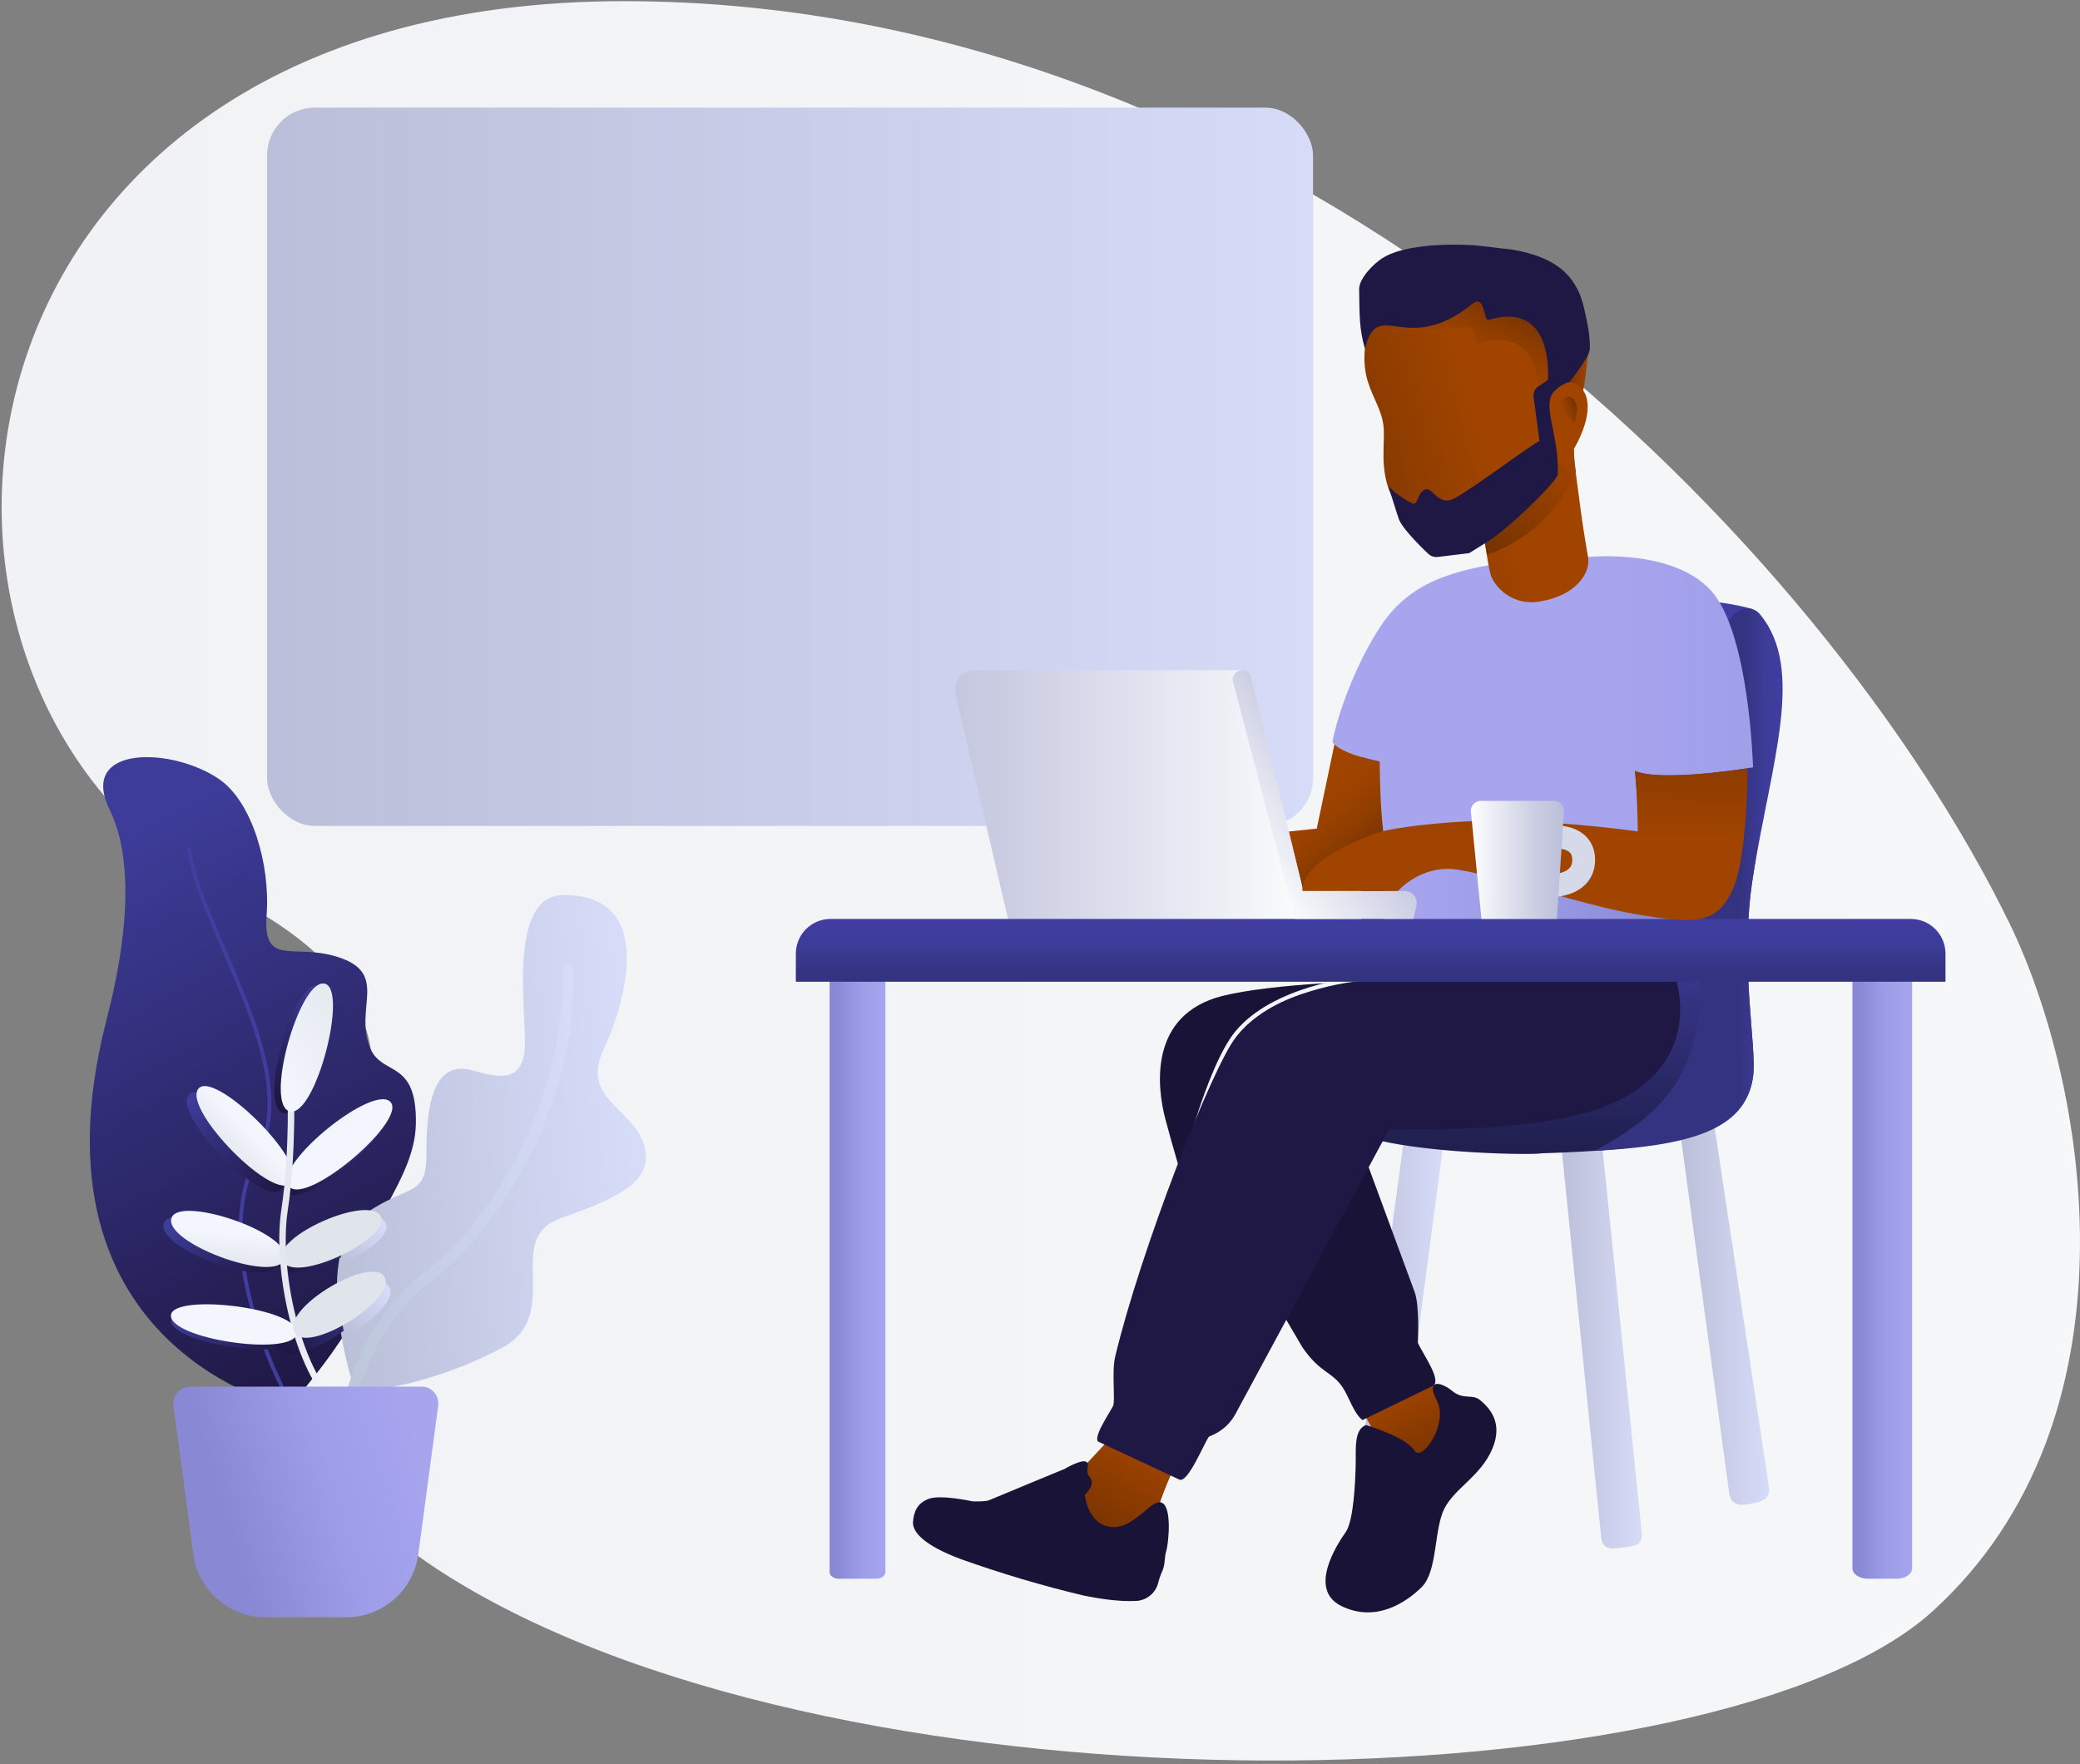 <svg width="500" height="424" viewBox="0 0 500 424" fill="none" xmlns="http://www.w3.org/2000/svg">
<rect x="0" y="0" width="500" height="424" fill="#808080" stroke="none"/>
<path d="M482.935 221.689C439.067 131.992 313.581 0.628 150.534 0.278C-19.617 -0.081 -36.069 168.675 55.638 215.589C147.345 262.502 13.254 320.971 109.107 379.711C206.132 439.169 413.469 433.587 464.506 387.335C515.542 341.083 501.89 260.437 482.935 221.689Z" fill="url(#paint0_linear)"/>
<path d="M69.378 338.26C69.378 338.26 90.909 314.289 88.628 304.839C86.348 295.389 99.713 283.914 99.968 270.15C100.271 254.56 91.938 258.73 89.059 252.064C84.785 242.183 94.298 233.435 79.92 229.656C70.096 227.08 63.174 232.112 64.091 219.967C65.008 207.821 60.606 192.789 52.759 187.335C41.523 179.536 18.66 178.922 26.364 194.64C34.45 211.155 27.321 238.348 25.439 245.796C5.502 324.504 69.378 338.26 69.378 338.26Z" fill="url(#paint1_linear)"/>
<path d="M45.383 203.523C47.847 223.85 73.365 256.314 61.786 278.021C50.207 299.727 67.783 333.308 67.783 333.308" stroke="url(#paint2_linear)" stroke-width="0.93"/>
<path d="M134.673 292.861C120.686 297.805 135.829 315.9 120.534 324.049C105.239 332.199 85.63 336.33 84.729 332.375C84.665 332.112 83.844 329.488 82.975 325.652C82.775 324.767 82.576 323.81 82.376 322.805C82.329 322.526 82.273 322.239 82.217 321.952C81.646 318.892 81.26 315.8 81.061 312.694C81.061 312.598 81.061 312.502 81.061 312.407C80.989 311.171 80.965 309.927 80.989 308.691C81.013 307.455 81.077 306.298 81.204 305.158C81.659 300.756 82.919 296.697 85.494 293.786C86.153 293.03 86.903 292.357 87.727 291.785C98.357 284.392 102.6 287.981 102.52 277.056C102.376 258.332 107.711 255.525 113.987 257.383C120.263 259.241 125.152 259.775 126.085 252.829C127.018 245.884 121.3 215.062 135.59 215.118C160.311 215.198 147.799 246.713 145.303 251.801C139.322 264.057 151.762 265.979 154.721 274.927C157.679 283.874 148.652 287.917 134.673 292.861Z" fill="url(#paint3_linear)"/>
<path d="M81.994 359.281C81.994 359.281 78.238 324.815 104.506 305.501C116.372 296.777 138.429 265.628 136.404 231.912" stroke="url(#paint4_linear)" stroke-width="2.67"/>
<path d="M45.167 263.435C48.429 257.901 71.89 280.724 67.783 285.764C63.676 290.804 42.057 268.691 45.167 263.435Z" fill="url(#paint5_linear)"/>
<path d="M39.25 294.536C39.713 288.093 68.03 297.359 66.579 303.723C65.128 310.086 38.804 300.684 39.25 294.536Z" fill="url(#paint6_linear)"/>
<path d="M92.703 266.107C97.719 270.03 72.959 291.362 68.541 286.633C64.123 281.904 87.927 262.359 92.703 266.107Z" fill="url(#paint7_linear)"/>
<path d="M90.112 292.981C94.33 297.766 70.423 309.727 66.826 304.321C63.23 298.914 86.124 288.435 90.112 292.981Z" fill="url(#paint8_linear)"/>
<path d="M41.124 317.71C39.888 311.793 71.109 315.198 71.372 321.29C71.635 327.383 42.305 323.34 41.124 317.71Z" fill="url(#paint9_linear)"/>
<path d="M88.588 310.82C91.778 316.29 69.45 329.959 66.858 323.986C64.266 318.013 85.502 305.604 88.588 310.82Z" fill="url(#paint10_linear)"/>
<path d="M76.252 236.809C82.552 237.271 74.402 269.018 68.166 267.55C61.93 266.083 70.247 236.37 76.252 236.809Z" fill="url(#paint11_linear)"/>
<path d="M47.536 261.912C50.797 256.378 74.25 279.201 70.144 284.241C66.037 289.281 44.426 267.183 47.536 261.912Z" fill="url(#paint12_linear)"/>
<path d="M41.132 293.228C41.603 286.777 69.92 296.043 68.469 302.415C67.018 308.786 40.67 299.36 41.132 293.228Z" fill="url(#paint13_linear)"/>
<path d="M93.66 264.687C98.676 268.619 73.915 289.943 69.498 285.222C65.08 280.501 88.884 260.947 93.66 264.687Z" fill="url(#paint14_linear)"/>
<path d="M81.715 303.938C82.153 299.608 83.357 295.628 85.829 292.774C88.828 292.175 91.34 292.295 92.432 293.571C94.777 296.171 88.429 301.051 81.715 303.938Z" fill="url(#paint15_linear)"/>
<path d="M91.292 291.968C95.502 296.753 71.595 308.715 68.006 303.308C64.418 297.901 87.273 287.423 91.292 291.968Z" fill="url(#paint16_linear)"/>
<path d="M69.856 260.062C69.856 260.062 70.574 276.553 68.389 290.955C66.204 305.357 71.715 329.711 80.686 337.494" stroke="url(#paint17_linear)" stroke-width="1.55"/>
<path d="M41.124 316.577C39.888 310.668 71.109 314.065 71.372 320.158C71.635 326.25 42.305 322.215 41.124 316.577Z" fill="url(#paint18_linear)"/>
<path d="M82.855 321.266C82.807 320.995 82.751 320.708 82.703 320.469C82.153 317.463 81.783 314.428 81.595 311.378C81.595 311.282 81.595 311.187 81.595 311.091C86.691 308.276 92.129 306.849 93.557 309.297C95.367 312.327 89.131 317.965 82.855 321.266Z" fill="url(#paint19_linear)"/>
<path d="M92.408 306.912C95.638 312.383 73.269 326.051 70.678 320.078C68.086 314.105 89.314 301.713 92.408 306.912Z" fill="url(#paint20_linear)"/>
<path d="M77.775 236.394C84.075 236.848 75.925 268.603 69.697 267.136C63.469 265.668 71.77 235.955 77.775 236.394Z" fill="url(#paint21_linear)"/>
<path d="M83.182 388.73H63.796C55.046 388.725 47.649 382.251 46.483 373.579L41.699 337.869C41.545 336.718 41.894 335.555 42.657 334.679C43.421 333.803 44.524 333.298 45.686 333.292H101.348C102.51 333.295 103.615 333.8 104.379 334.677C105.143 335.553 105.491 336.717 105.335 337.869L100.55 373.579C99.388 382.275 91.955 388.76 83.182 388.73Z" fill="url(#paint22_linear)"/>
<rect x="64.203" y="25.868" width="251.427" height="172.648" rx="11.45" fill="url(#paint23_linear)"/>
<path d="M330.71 365.198C329.3 365.187 327.964 364.567 327.046 363.496C326.129 362.426 325.72 361.01 325.925 359.616L337.416 274.4L346.89 275.493L335.526 361.019C335.183 363.419 330.71 365.198 330.71 365.198Z" fill="url(#paint24_linear)"/>
<path d="M327.536 339.185L331.794 346.896L341.228 353.013L345.191 352.478L350.534 340.517L348.939 335.07L342.161 331.88L327.536 339.185Z" fill="url(#paint25_linear)"/>
<path d="M380.303 94.927C381.037 92.678 381.443 86.761 381.826 84.903C378.836 85.309 376.244 89.783 376.244 92.478C377.002 92.383 379.466 94.376 380.303 94.927Z" fill="url(#paint26_linear)"/>
<path d="M339.753 235.971C331.778 237.327 308.907 241.282 302.943 248.73C298.349 254.472 294.968 271.306 286.914 291.067C284.577 285.198 281.619 274.552 280.136 268.978C278.07 261.211 276.148 243.898 293.78 239.408C305.423 236.442 330.941 235.397 339.753 235.971Z" fill="#191337"/>
<path d="M325.837 235.421C325.837 235.421 306.22 237.407 297.305 248.284C290.327 256.801 284.051 282.726 284.051 282.726" stroke="#F3F6FD" stroke-linecap="round"/>
<path d="M415.678 358.938L403.884 272.104L411.858 268.914L425.199 357.271C425.75 360.413 423.333 360.987 420.949 361.418C418.565 361.848 416.268 362.144 415.678 358.938Z" fill="url(#paint27_linear)"/>
<path d="M384.888 369.345L374.801 270.357H384.641L394.665 368.643C394.888 371.697 392.56 371.577 390.263 371.92C387.711 372.303 385.167 372.797 384.888 369.345Z" fill="url(#paint28_linear)"/>
<path d="M421.403 258.826C419.322 274.209 396.683 276.37 370.367 277.223C369.569 277.63 340.494 277.455 326.954 272.885L327.424 168.722C327.424 159.951 331.188 145.413 344.019 145.198C365.55 144.839 405.55 141.553 421.196 146.394C424.777 159.241 427.384 173.443 421.419 210.565C417.998 231.817 422.408 251.474 421.403 258.826Z" fill="url(#paint29_linear)"/>
<path d="M415.47 152.853C420.255 167.207 419.649 175.501 413.278 198.683C402.663 237.319 420.088 257.152 383.27 276.641C405.598 275.365 419.633 271.92 421.404 258.826C422.408 251.442 417.998 231.817 421.404 210.565C425.797 183.22 433.995 160.876 423.094 147.67C420.08 144.018 413.876 148.005 415.47 152.853Z" fill="url(#paint30_linear)"/>
<path d="M283.014 351.203C276.794 348.898 268.461 344.026 268.461 344.026C268.461 344.026 258.094 355.19 256.938 356.282C260.782 357.805 258.844 368.882 262.018 370.636C265.191 372.391 273.589 364.807 277.632 365.724C277.998 362.167 281.922 353.132 283.014 351.203Z" fill="url(#paint31_linear)"/>
<path d="M344.258 333.204L327.512 341.33C325.439 339.735 324.322 335.9 322.863 333.643C320.231 329.568 317.416 330.19 313.046 323.786L302.113 305.174L325.16 270.15L340.032 310.485C341.308 313.762 340.829 322.75 340.829 322.75C341.978 325.405 346.962 332.16 344.258 333.204Z" fill="#191337"/>
<path d="M421.403 184.44C415.781 185.397 398.429 187.702 392.998 185.285C393.565 190.66 394.147 200.19 394.147 200.19C394.147 200.19 347.767 195.756 330.351 202.399C330.351 201.833 330.351 201.163 330.391 200.429C330.606 194.225 331.627 183.045 331.627 183.045C331.627 183.045 323.23 181.45 320.75 178.922C320.585 178.759 320.44 178.577 320.319 178.38C320.702 175.19 324.545 161.833 331.627 150.892C337.624 141.665 346.092 137.439 361.459 135.293L381.754 133.882C381.754 133.882 401.954 131.745 411.26 141.92C420.566 152.096 421.403 184.44 421.403 184.44Z" fill="url(#paint32_linear)"/>
<path d="M331.659 183.045C331.659 183.045 331.659 192.813 332.496 199.791C316.451 207.024 313.022 212.766 313.23 213.946L309.809 199.879L316.531 199.153L320.781 178.906C323.262 181.434 331.659 183.045 331.659 183.045Z" fill="url(#paint33_linear)"/>
<path d="M311.308 221.011H242.344L229.665 166.673C229.351 165.321 229.672 163.899 230.535 162.812C231.399 161.725 232.711 161.091 234.099 161.091H298.565L311.308 221.011Z" fill="url(#paint34_linear)"/>
<path d="M402.624 234.52C402.624 234.52 411.108 257.088 384.139 266.561C366.699 272.686 333.939 271.418 333.939 271.418L296.978 339.879C295.784 342.083 293.902 343.836 291.619 344.871L290.59 345.341C289.33 347.144 285.558 356.506 283.525 355.652L264.147 346.585C262.416 345.876 266.738 339.608 267.568 337.933C268.142 336.761 267.201 329.767 268.062 326.131C274.043 301.011 291.3 256.49 297.185 249.217C303.182 241.801 312.336 238.523 320.351 237.167C329.011 235.692 339.633 232.056 339.633 232.056L402.624 234.52Z" fill="#1F1844"/>
<path d="M331.172 233.435C331.172 233.435 328.285 233.077 323.78 232.781" stroke="#17FF44" stroke-width="1.95"/>
<path d="M370.175 144.568C365.435 145.481 360.672 143.101 358.557 138.762C358.557 138.762 358.158 138.029 357.632 134.775L357.4 133.332L357.185 132L356.914 130.405C356.152 130.501 355.385 130.552 354.617 130.557C348.596 130.557 338.756 128.164 334.458 119.049C331.451 112.67 333.062 106.219 332.56 102.303C332.057 98.388 330.08 95.836 328.756 91.561C327.057 86.075 328.333 78.739 330.869 76.705C342.249 67.487 365.718 71.314 365.718 71.314C365.718 71.314 373.692 73.611 372.895 89.727C373.596 89.105 372.528 92.638 373.557 92.279C375.71 91.561 377.648 91.641 379.083 92.471C382.233 94.265 383.006 99.6 378.453 107.726C378.405 107.821 378.349 107.917 378.293 108.013C378.314 109.521 378.431 111.026 378.644 112.518C378.644 112.742 378.7 112.973 378.732 113.212C379.099 115.971 379.569 119.544 380.032 122.997C380.702 127.981 381.467 132.247 381.738 133.906C382.4 137.909 378.644 143.196 370.175 144.568Z" fill="url(#paint35_linear)"/>
<path d="M372.911 89.703C373.708 73.587 365.734 71.29 365.734 71.29C365.734 71.29 342.265 67.463 330.885 76.681C329.099 78.116 329.187 81.203 329.107 83.858C333.525 79.209 343.788 79.472 351.754 78.635C355.566 78.236 354.41 82.526 355.494 82.574C363.708 79.927 369.848 83.419 369.912 95.509L373.501 92.271C372.616 92.383 373.589 89.105 372.911 89.703Z" fill="url(#paint36_linear)"/>
<path d="M455.933 379.472H449.035C446.97 379.472 445.295 378.348 445.295 376.952V232.239H459.649V376.952C459.673 378.348 457.998 379.472 455.933 379.472Z" fill="url(#paint37_linear)"/>
<path d="M210.614 379.472H201.643C200.415 379.472 199.418 378.754 199.418 377.877V232.239H212.839V377.869C212.839 378.754 211.842 379.472 210.614 379.472Z" fill="url(#paint38_linear)"/>
<path d="M400.239 228.427L332.727 221.011V198.683L407.998 204.974L400.239 228.427Z" fill="url(#paint39_linear)"/>
<path d="M199.641 220.884H459.33C461.54 220.884 463.66 221.762 465.223 223.324C466.786 224.887 467.663 227.007 467.663 229.217V235.971H191.308V229.217C191.308 224.615 195.039 220.884 199.641 220.884V220.884Z" fill="url(#paint40_linear)"/>
<path d="M340.51 217.622L339.785 220.86H311.308L296.403 163.93C296.225 163.25 296.373 162.527 296.802 161.971C297.231 161.415 297.894 161.09 298.596 161.091C299.639 161.095 300.544 161.809 300.789 162.821L309.809 199.879L313.23 213.938V213.994C313.227 214.039 313.227 214.084 313.23 214.129V214.177H337.624C338.5 214.151 339.339 214.528 339.902 215.2C340.465 215.872 340.689 216.764 340.51 217.622Z" fill="url(#paint41_linear)"/>
<path d="M382.169 83.954C382.273 81.131 381.73 78.148 380.797 74.089C378.796 65.317 372.919 61.673 363.716 60.022L354.944 59.002C354.147 58.914 339.442 57.837 332.616 61.864C330.048 63.38 326.675 67.056 326.715 69.504C326.818 75.756 326.715 79.073 328.126 83.858C331.132 71.059 337.943 86.043 353.971 72.997C356.946 70.605 356.635 76.888 357.711 76.936C366.986 73.946 373.581 78.762 371.866 94.935C374.258 93.507 375.853 92.032 377.281 91.841C379.091 89.544 382.105 85.437 382.169 83.954Z" fill="#1F1844"/>
<path d="M378.788 113.188C374.972 122.713 367.168 130.083 357.44 133.348L357.225 132.016L356.954 130.421C356.192 130.517 355.425 130.568 354.657 130.573C359.362 126.522 372.448 115.07 378.509 107.742C378.461 107.837 378.405 107.933 378.349 108.029C378.37 109.537 378.487 111.041 378.7 112.534C378.692 112.718 378.716 112.949 378.788 113.188Z" fill="url(#paint42_linear)"/>
<path d="M373.485 94.201C373.772 93.874 374.665 93.069 374.665 93.069L373.979 90.086L369.769 92.901C368.958 93.443 368.525 94.398 368.652 95.365L370.064 105.963C364.226 109.544 350.925 119.831 348.413 120.254C345.223 120.788 344.155 116.801 342.432 117.726C340.71 118.651 340.965 121.051 339.769 121.051C339.147 121.051 335.072 118.499 333.732 116.777C333.732 116.777 335.805 123.539 336.252 124.751C337.281 127.51 343.285 133.069 343.285 133.069C343.902 133.682 344.767 133.977 345.63 133.866L353.158 132.957L356.946 130.604C362.225 127.566 374.45 115.604 374.49 113.962C374.753 104.4 370.614 97.447 373.485 94.201Z" fill="#1F1844"/>
<path d="M374.801 97.168C374.801 97.168 376.491 93.978 378.286 95.971C380.08 97.965 378.286 102.048 378.286 102.048L374.801 97.168Z" fill="url(#paint43_linear)"/>
<path d="M420.088 184.679C420.016 191.514 419.514 207.008 416.587 213.627C412.775 222.247 407.552 222.144 393.277 219.743C379.003 217.343 355.359 208.842 348.006 208.842C340.654 208.842 336.045 214.161 336.045 214.161H313.11C312.903 212.981 312.998 206.904 330.423 200.429C333.341 199.193 341.754 198.172 349.043 197.646C369.059 196.203 393.7 199.855 393.7 199.855C393.7 199.855 393.596 190.66 393.03 185.286C398.389 187.678 415.112 185.429 420.088 184.679Z" fill="url(#paint44_linear)"/>
<path d="M373.397 201.171C373.397 201.171 380.686 200.573 380.686 206.681C380.686 212.789 373.397 212.845 373.397 212.845" stroke="#D6D9E8" stroke-width="5.49"/>
<path d="M374.25 220.86H356.116L353.581 195.062C353.532 194.382 353.776 193.714 354.251 193.225C354.726 192.736 355.388 192.473 356.069 192.502H373.453C374.122 192.473 374.773 192.725 375.248 193.198C375.722 193.671 375.976 194.321 375.949 194.99L374.25 220.86Z" fill="url(#paint45_linear)"/>
<path d="M233.78 360.868C233.78 360.868 226.22 359.201 223.325 360.238C220.431 361.274 219.689 363.427 219.474 365.732C219.258 368.037 221.707 371.314 231.101 374.799C240.724 378.227 250.526 381.134 260.463 383.507C263.533 384.129 268.748 385.054 273.222 384.799C275.74 384.621 277.851 382.829 278.437 380.373C278.668 379.455 278.977 378.559 279.362 377.694C280.16 376.099 279.864 374.217 280.327 372.909C280.79 371.601 281.882 362.542 279.362 361.234C276.842 359.927 272.695 367.67 267.049 367.032C261.404 366.394 260.774 359.329 260.774 359.329C260.774 359.329 263.469 356.864 262.026 355.142C260.582 353.419 262.233 352.032 261.093 351.354C259.952 350.676 255.893 353.085 255.893 353.085C255.893 353.085 242.855 358.451 237.743 360.604C236.707 360.995 233.78 360.868 233.78 360.868Z" fill="#191337"/>
<path d="M328.357 342.518C328.357 342.518 338.03 345.429 339.92 348.579C341.81 351.729 348.262 342.12 345.415 336.689C342.568 331.258 346.451 332.144 349.123 334.352C351.794 336.561 353.955 334.959 355.821 336.553C357.687 338.148 361.523 341.657 358.724 348.252C355.925 354.847 349.657 357.702 347.177 362.654C344.697 367.606 345.582 377.694 341.762 381.466C337.943 385.238 330.686 390.062 322.456 386.035C314.226 382.008 321.579 370.987 323.493 368.252C325.407 365.517 325.781 356.131 325.885 352.303C325.989 348.475 325.359 343.659 328.357 342.518Z" fill="#191337"/>
<defs>
<linearGradient id="paint0_linear" x1="0.391" y1="423.177" x2="500" y2="423.177" gradientUnits="userSpaceOnUse">
<stop stop-color="#F0F2F5"/>
<stop offset="0.99" stop-color="#F5F7F8"/>
</linearGradient>
<linearGradient id="paint1_linear" x1="106.433" y1="317.694" x2="41.196" y2="193.146" gradientUnits="userSpaceOnUse">
<stop stop-color="#1F1844"/>
<stop offset="0.99" stop-color="#3D3C99"/>
</linearGradient>
<linearGradient id="paint2_linear" x1="79.476" y1="283.526" x2="35.015" y2="273.475" gradientUnits="userSpaceOnUse">
<stop stop-color="#3F3D9E"/>
<stop offset="0.99" stop-color="#423E9F"/>
</linearGradient>
<linearGradient id="paint3_linear" x1="83.456" y1="340.616" x2="156.961" y2="334.006" gradientUnits="userSpaceOnUse">
<stop offset="0.01" stop-color="#BBC0D9"/>
<stop offset="1" stop-color="#D6DBF8"/>
</linearGradient>
<linearGradient id="paint4_linear" x1="80.908" y1="361.25" x2="137.381" y2="361.285" gradientUnits="userSpaceOnUse">
<stop stop-color="#BAC6D8"/>
<stop offset="0.99" stop-color="#D6DBF8"/>
</linearGradient>
<linearGradient id="paint5_linear" x1="78.503" y1="274.245" x2="55.762" y2="252.878" gradientUnits="userSpaceOnUse">
<stop stop-color="#1F1844"/>
<stop offset="0.99" stop-color="#3D3C99"/>
</linearGradient>
<linearGradient id="paint6_linear" x1="76.261" y1="297.637" x2="63.56" y2="279.413" gradientUnits="userSpaceOnUse">
<stop stop-color="#1F1844"/>
<stop offset="0.99" stop-color="#3D3C99"/>
</linearGradient>
<linearGradient id="paint7_linear" x1="79.88" y1="295.637" x2="100.02" y2="273.934" gradientUnits="userSpaceOnUse">
<stop stop-color="#1F1844"/>
<stop offset="0.99" stop-color="#3D3C99"/>
</linearGradient>
<linearGradient id="paint8_linear" x1="76.894" y1="310.594" x2="89.282" y2="292.471" gradientUnits="userSpaceOnUse">
<stop stop-color="#1F1844"/>
<stop offset="0.99" stop-color="#3D3C99"/>
</linearGradient>
<linearGradient id="paint9_linear" x1="77.083" y1="316.383" x2="62.365" y2="299.238" gradientUnits="userSpaceOnUse">
<stop stop-color="#1F1844"/>
<stop offset="0.99" stop-color="#3D3C99"/>
</linearGradient>
<linearGradient id="paint10_linear" x1="76.922" y1="330.822" x2="91.712" y2="313.097" gradientUnits="userSpaceOnUse">
<stop stop-color="#1F1844"/>
<stop offset="0.99" stop-color="#3D3C99"/>
</linearGradient>
<linearGradient id="paint11_linear" x1="69.881" y1="228.891" x2="51.475" y2="241.425" gradientUnits="userSpaceOnUse">
<stop offset="0.01" stop-color="#3D3C99"/>
<stop offset="1" stop-color="#1F1844"/>
</linearGradient>
<linearGradient id="paint12_linear" x1="56.839" y1="281.911" x2="63.592" y2="275.373" gradientUnits="userSpaceOnUse">
<stop stop-color="#E0E4EB"/>
<stop offset="0.99" stop-color="#F3F6FD"/>
</linearGradient>
<linearGradient id="paint13_linear" x1="61.469" y1="305.883" x2="62.185" y2="296.677" gradientUnits="userSpaceOnUse">
<stop stop-color="#E0E4EB"/>
<stop offset="0.99" stop-color="#F3F6FD"/>
</linearGradient>
<linearGradient id="paint14_linear" x1="62.974" y1="271.144" x2="67.717" y2="279.184" gradientUnits="userSpaceOnUse">
<stop stop-color="#E0E4EB"/>
<stop offset="0.99" stop-color="#F3F6FD"/>
</linearGradient>
<linearGradient id="paint15_linear" x1="85.891" y1="308.115" x2="95.963" y2="298.314" gradientUnits="userSpaceOnUse">
<stop offset="0.01" stop-color="#BBC0D9"/>
<stop offset="1" stop-color="#D6DBF8"/>
</linearGradient>
<linearGradient id="paint16_linear" x1="67.296" y1="306.933" x2="68.986" y2="315.91" gradientUnits="userSpaceOnUse">
<stop stop-color="#E0E4EB"/>
<stop offset="0.99" stop-color="#F3F6FD"/>
</linearGradient>
<linearGradient id="paint17_linear" x1="66.284" y1="341.988" x2="79.788" y2="341.901" gradientUnits="userSpaceOnUse">
<stop stop-color="#E0E4EB"/>
<stop offset="0.99" stop-color="#F3F6FD"/>
</linearGradient>
<linearGradient id="paint18_linear" x1="73.373" y1="331.376" x2="73.413" y2="322.208" gradientUnits="userSpaceOnUse">
<stop stop-color="#E0E4EB"/>
<stop offset="0.99" stop-color="#F3F6FD"/>
</linearGradient>
<linearGradient id="paint19_linear" x1="86.255" y1="324.155" x2="96.794" y2="314.074" gradientUnits="userSpaceOnUse">
<stop offset="0.01" stop-color="#BBC0D9"/>
<stop offset="1" stop-color="#D6DBF8"/>
</linearGradient>
<linearGradient id="paint20_linear" x1="79.183" y1="327.374" x2="81.148" y2="337.739" gradientUnits="userSpaceOnUse">
<stop stop-color="#E0E4EB"/>
<stop offset="0.99" stop-color="#F3F6FD"/>
</linearGradient>
<linearGradient id="paint21_linear" x1="71.417" y1="228.469" x2="53.013" y2="240.981" gradientUnits="userSpaceOnUse">
<stop stop-color="#E6EAF1"/>
<stop offset="0.99" stop-color="#F3F6FD"/>
</linearGradient>
<linearGradient id="paint22_linear" x1="55.407" y1="388.511" x2="108.539" y2="372.388" gradientUnits="userSpaceOnUse">
<stop offset="0.11" stop-color="#8988D5"/>
<stop offset="0.56" stop-color="#9D9CE8"/>
<stop offset="1" stop-color="#A7A5EE"/>
</linearGradient>
<linearGradient id="paint23_linear" x1="64.203" y1="198.515" x2="315.63" y2="198.515" gradientUnits="userSpaceOnUse">
<stop offset="0.01" stop-color="#BBBFD9"/>
<stop offset="1" stop-color="#D6DBF8"/>
</linearGradient>
<linearGradient id="paint24_linear" x1="325.837" y1="365.3" x2="346.898" y2="365.3" gradientUnits="userSpaceOnUse">
<stop offset="0.01" stop-color="#BBBFD9"/>
<stop offset="1" stop-color="#D6DBF8"/>
</linearGradient>
<linearGradient id="paint25_linear" x1="355.767" y1="347.004" x2="347.178" y2="329.126" gradientUnits="userSpaceOnUse">
<stop stop-color="#753200"/>
<stop offset="1" stop-color="#A04400"/>
</linearGradient>
<linearGradient id="paint26_linear" x1="376.22" y1="94.952" x2="381.826" y2="94.952" gradientUnits="userSpaceOnUse">
<stop stop-color="#753200"/>
<stop offset="1" stop-color="#A04400"/>
</linearGradient>
<linearGradient id="paint27_linear" x1="403.884" y1="361.737" x2="425.303" y2="361.737" gradientUnits="userSpaceOnUse">
<stop offset="0.01" stop-color="#BBBFD9"/>
<stop offset="1" stop-color="#D6DBF8"/>
</linearGradient>
<linearGradient id="paint28_linear" x1="374.809" y1="372.193" x2="394.689" y2="372.193" gradientUnits="userSpaceOnUse">
<stop offset="0.01" stop-color="#BBBFD9"/>
<stop offset="1" stop-color="#D6DBF8"/>
</linearGradient>
<linearGradient id="paint29_linear" x1="424.216" y1="275.955" x2="424.216" y2="144.352" gradientUnits="userSpaceOnUse">
<stop stop-color="#201F4F"/>
<stop offset="0.39" stop-color="#3D3C99"/>
<stop offset="1" stop-color="#403DA0"/>
</linearGradient>
<linearGradient id="paint30_linear" x1="417.065" y1="230.226" x2="429.04" y2="230.371" gradientUnits="userSpaceOnUse">
<stop offset="0.11" stop-color="#343381"/>
<stop offset="0.56" stop-color="#3D3C99"/>
<stop offset="1" stop-color="#403DA0"/>
</linearGradient>
<linearGradient id="paint31_linear" x1="273.711" y1="376.353" x2="286.718" y2="353.519" gradientUnits="userSpaceOnUse">
<stop stop-color="#753200"/>
<stop offset="1" stop-color="#A04400"/>
</linearGradient>
<linearGradient id="paint32_linear" x1="385.207" y1="207.174" x2="500.327" y2="207.174" gradientUnits="userSpaceOnUse">
<stop stop-color="#A7A5EE"/>
<stop offset="0.44" stop-color="#9D9CE8"/>
<stop offset="0.89" stop-color="#8988D5"/>
</linearGradient>
<linearGradient id="paint33_linear" x1="332.706" y1="203.169" x2="319.596" y2="186.928" gradientUnits="userSpaceOnUse">
<stop stop-color="#753200"/>
<stop offset="0.05" stop-color="#793300"/>
<stop offset="0.38" stop-color="#8E3D00"/>
<stop offset="0.7" stop-color="#9C4200"/>
<stop offset="1" stop-color="#A04400"/>
</linearGradient>
<linearGradient id="paint34_linear" x1="209.641" y1="230.366" x2="316.93" y2="230.366" gradientUnits="userSpaceOnUse">
<stop offset="0.01" stop-color="#BBBFD9"/>
<stop offset="0.29" stop-color="#CACDE2"/>
<stop offset="0.84" stop-color="#F2F3F8"/>
<stop offset="1" stop-color="white"/>
</linearGradient>
<linearGradient id="paint35_linear" x1="323.395" y1="160.544" x2="368.38" y2="147.025" gradientUnits="userSpaceOnUse">
<stop stop-color="#753200"/>
<stop offset="1" stop-color="#A04400"/>
</linearGradient>
<linearGradient id="paint36_linear" x1="358.836" y1="96.616" x2="369.903" y2="74.071" gradientUnits="userSpaceOnUse">
<stop stop-color="#A04400" stop-opacity="0.01"/>
<stop offset="0.18" stop-color="#9A4100" stop-opacity="0.14"/>
<stop offset="0.52" stop-color="#8A3B00" stop-opacity="0.52"/>
<stop offset="0.9" stop-color="#753200"/>
</linearGradient>
<linearGradient id="paint37_linear" x1="445.295" y1="379.589" x2="459.673" y2="379.589" gradientUnits="userSpaceOnUse">
<stop offset="0.11" stop-color="#8988D5"/>
<stop offset="0.56" stop-color="#9D9CE8"/>
<stop offset="1" stop-color="#A7A5EE"/>
</linearGradient>
<linearGradient id="paint38_linear" x1="199.418" y1="379.468" x2="212.839" y2="379.468" gradientUnits="userSpaceOnUse">
<stop offset="0.11" stop-color="#8988D5"/>
<stop offset="0.56" stop-color="#9D9CE8"/>
<stop offset="1" stop-color="#A7A5EE"/>
</linearGradient>
<linearGradient id="paint39_linear" x1="332.727" y1="228.429" x2="408.006" y2="228.429" gradientUnits="userSpaceOnUse">
<stop stop-color="#A7A5EE"/>
<stop offset="0.44" stop-color="#9D9CE8"/>
<stop offset="0.89" stop-color="#8988D5"/>
</linearGradient>
<linearGradient id="paint40_linear" x1="453.986" y1="234.775" x2="453.986" y2="221.179" gradientUnits="userSpaceOnUse">
<stop offset="0.11" stop-color="#343381"/>
<stop offset="0.56" stop-color="#3D3C99"/>
<stop offset="1" stop-color="#403DA0"/>
</linearGradient>
<linearGradient id="paint41_linear" x1="314.815" y1="229.74" x2="347.882" y2="206.053" gradientUnits="userSpaceOnUse">
<stop stop-color="white"/>
<stop offset="0.16" stop-color="#F2F3F8"/>
<stop offset="0.71" stop-color="#CACDE2"/>
<stop offset="0.99" stop-color="#BBBFD9"/>
</linearGradient>
<linearGradient id="paint42_linear" x1="368.878" y1="100.576" x2="346.176" y2="120.365" gradientUnits="userSpaceOnUse">
<stop stop-color="#A04400"/>
<stop offset="1" stop-color="#753200"/>
</linearGradient>
<linearGradient id="paint43_linear" x1="378.064" y1="94.932" x2="374.725" y2="96.256" gradientUnits="userSpaceOnUse">
<stop stop-color="#753200"/>
<stop offset="1" stop-color="#A04400"/>
</linearGradient>
<linearGradient id="paint44_linear" x1="313.418" y1="162.249" x2="313.137" y2="200.183" gradientUnits="userSpaceOnUse">
<stop stop-color="#753200"/>
<stop offset="1" stop-color="#A04400"/>
</linearGradient>
<linearGradient id="paint45_linear" x1="353.565" y1="220.871" x2="375.957" y2="220.871" gradientUnits="userSpaceOnUse">
<stop stop-color="white"/>
<stop offset="0.16" stop-color="#F2F3F8"/>
<stop offset="0.71" stop-color="#CACDE2"/>
<stop offset="0.99" stop-color="#BBBFD9"/>
</linearGradient>
</defs>
</svg>
